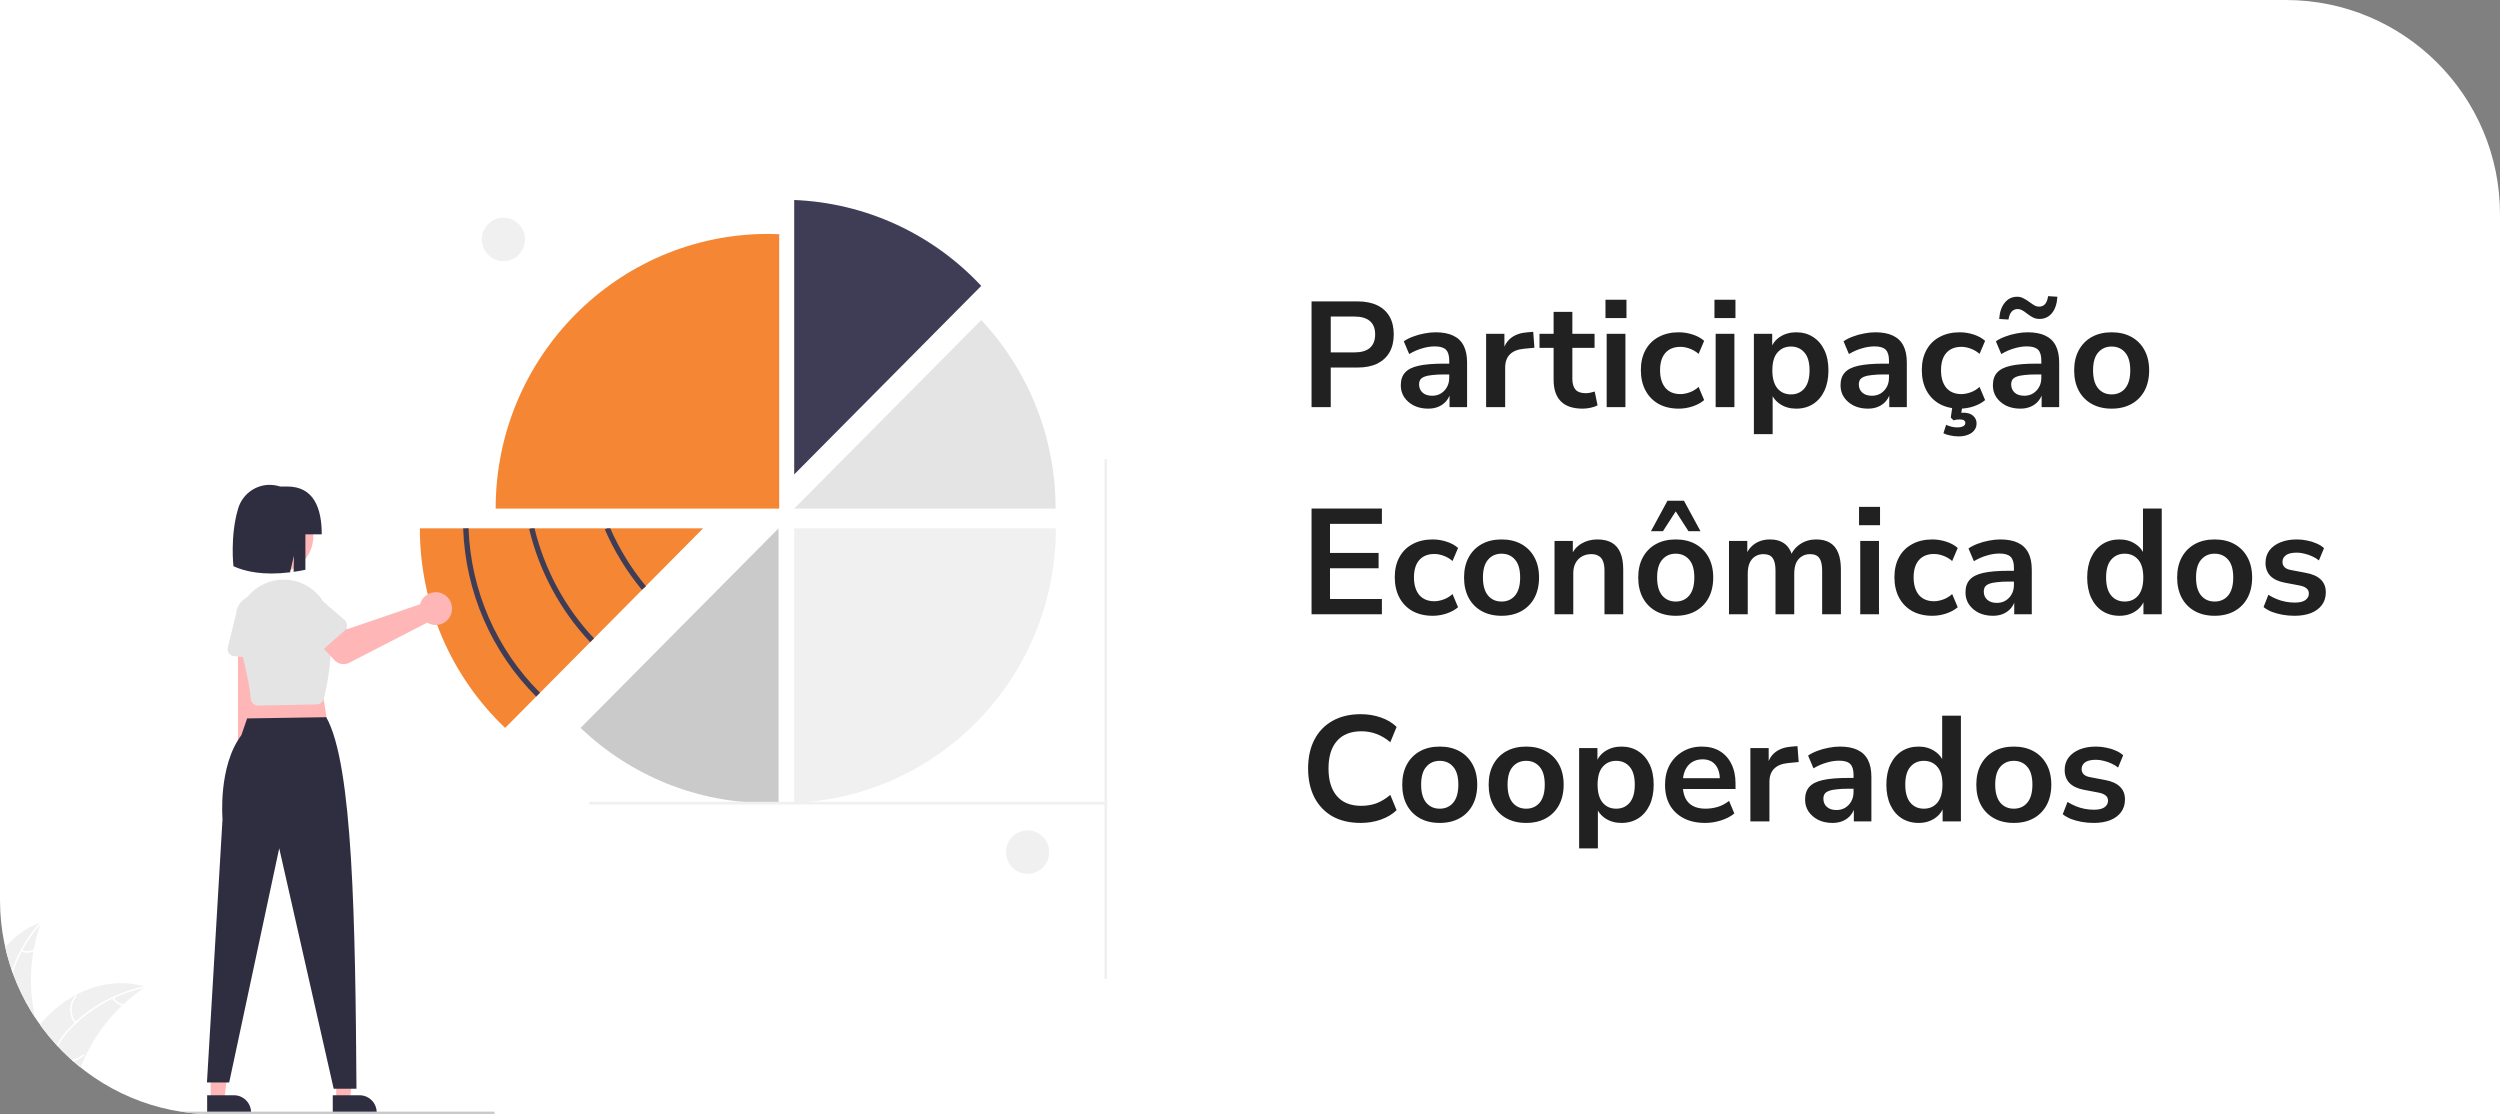 <svg width="350" height="156" viewBox="0 0 350 156" fill="none" xmlns="http://www.w3.org/2000/svg">
<rect x="0" y="0" width="350" height="156" fill="#808080" stroke="none"/>
<g clip-path="url(#clip0_1148_1387)">
<path d="M0 0H320C336.569 0 350 13.431 350 30V156H30C13.431 156 0 142.569 0 126V0Z" fill="white"/>
<path d="M183.617 57V42.195H190.043C191.135 42.195 192.059 42.377 192.815 42.741C193.571 43.105 194.145 43.63 194.537 44.316C194.929 45.002 195.125 45.835 195.125 46.815C195.125 47.781 194.929 48.614 194.537 49.314C194.145 50 193.571 50.532 192.815 50.91C192.059 51.274 191.135 51.456 190.043 51.456H186.305V57H183.617ZM186.305 49.335H189.623C190.575 49.335 191.296 49.125 191.786 48.705C192.276 48.271 192.521 47.641 192.521 46.815C192.521 45.989 192.276 45.366 191.786 44.946C191.296 44.526 190.575 44.316 189.623 44.316H186.305V49.335ZM199.953 57.21C199.211 57.21 198.546 57.07 197.958 56.79C197.384 56.496 196.929 56.104 196.593 55.614C196.271 55.124 196.11 54.571 196.11 53.955C196.11 53.199 196.306 52.604 196.698 52.17C197.09 51.722 197.727 51.4 198.609 51.204C199.491 51.008 200.674 50.91 202.158 50.91H203.208V52.422H202.179C201.521 52.422 200.968 52.45 200.52 52.506C200.072 52.548 199.708 52.625 199.428 52.737C199.162 52.835 198.966 52.975 198.84 53.157C198.728 53.339 198.672 53.563 198.672 53.829C198.672 54.291 198.833 54.669 199.155 54.963C199.477 55.257 199.925 55.404 200.499 55.404C200.961 55.404 201.367 55.299 201.717 55.089C202.081 54.865 202.368 54.564 202.578 54.186C202.788 53.808 202.893 53.374 202.893 52.884V50.469C202.893 49.769 202.739 49.265 202.431 48.957C202.123 48.649 201.605 48.495 200.877 48.495C200.303 48.495 199.715 48.586 199.113 48.768C198.511 48.936 197.902 49.202 197.286 49.566L196.53 47.781C196.894 47.529 197.321 47.312 197.811 47.13C198.315 46.934 198.84 46.787 199.386 46.689C199.946 46.577 200.471 46.521 200.961 46.521C201.969 46.521 202.795 46.675 203.439 46.983C204.097 47.291 204.587 47.76 204.909 48.39C205.231 49.006 205.392 49.804 205.392 50.784V57H202.935V54.816H203.103C203.005 55.306 202.809 55.733 202.515 56.097C202.235 56.447 201.878 56.72 201.444 56.916C201.01 57.112 200.513 57.21 199.953 57.21ZM208.056 57V46.731H210.618V49.209H210.408C210.604 48.369 210.989 47.732 211.563 47.298C212.137 46.85 212.9 46.591 213.852 46.521L214.65 46.458L214.818 48.684L213.306 48.831C212.452 48.915 211.808 49.181 211.374 49.629C210.94 50.063 210.723 50.679 210.723 51.477V57H208.056ZM221.579 57.21C220.207 57.21 219.185 56.867 218.513 56.181C217.841 55.495 217.505 54.494 217.505 53.178V48.705H215.531V46.731H217.505V43.665H220.13V46.731H223.238V48.705H220.13V53.031C220.13 53.703 220.277 54.207 220.571 54.543C220.865 54.879 221.341 55.047 221.999 55.047C222.195 55.047 222.398 55.026 222.608 54.984C222.818 54.928 223.035 54.872 223.259 54.816L223.658 56.748C223.406 56.888 223.084 57 222.692 57.084C222.314 57.168 221.943 57.21 221.579 57.21ZM224.766 44.526V41.964H227.706V44.526H224.766ZM224.934 57V46.731H227.559V57H224.934ZM235.033 57.21C233.955 57.21 233.017 56.993 232.219 56.559C231.421 56.111 230.805 55.481 230.371 54.669C229.937 53.857 229.72 52.905 229.72 51.813C229.72 50.721 229.937 49.783 230.371 48.999C230.805 48.201 231.421 47.592 232.219 47.172C233.017 46.738 233.955 46.521 235.033 46.521C235.691 46.521 236.342 46.626 236.986 46.836C237.63 47.046 238.162 47.34 238.582 47.718L237.805 49.545C237.441 49.223 237.028 48.978 236.566 48.81C236.118 48.642 235.684 48.558 235.264 48.558C234.354 48.558 233.647 48.845 233.143 49.419C232.653 49.979 232.408 50.784 232.408 51.834C232.408 52.87 232.653 53.689 233.143 54.291C233.647 54.879 234.354 55.173 235.264 55.173C235.67 55.173 236.104 55.089 236.566 54.921C237.028 54.753 237.441 54.501 237.805 54.165L238.582 56.013C238.162 56.377 237.623 56.671 236.965 56.895C236.321 57.105 235.677 57.21 235.033 57.21ZM240.024 44.526V41.964H242.964V44.526H240.024ZM240.192 57V46.731H242.817V57H240.192ZM245.545 60.78V46.731H248.107V48.894H247.897C248.107 48.18 248.534 47.606 249.178 47.172C249.836 46.738 250.599 46.521 251.467 46.521C252.363 46.521 253.147 46.738 253.819 47.172C254.505 47.606 255.037 48.222 255.415 49.02C255.793 49.804 255.982 50.749 255.982 51.855C255.982 52.947 255.793 53.899 255.415 54.711C255.037 55.509 254.512 56.125 253.84 56.559C253.168 56.993 252.377 57.21 251.467 57.21C250.613 57.21 249.864 57 249.22 56.58C248.576 56.146 248.142 55.586 247.918 54.9H248.17V60.78H245.545ZM250.732 55.215C251.516 55.215 252.146 54.935 252.622 54.375C253.098 53.801 253.336 52.961 253.336 51.855C253.336 50.735 253.098 49.902 252.622 49.356C252.146 48.796 251.516 48.516 250.732 48.516C249.948 48.516 249.318 48.796 248.842 49.356C248.366 49.902 248.128 50.735 248.128 51.855C248.128 52.961 248.366 53.801 248.842 54.375C249.318 54.935 249.948 55.215 250.732 55.215ZM261.517 57.21C260.775 57.21 260.11 57.07 259.522 56.79C258.948 56.496 258.493 56.104 258.157 55.614C257.835 55.124 257.674 54.571 257.674 53.955C257.674 53.199 257.87 52.604 258.262 52.17C258.654 51.722 259.291 51.4 260.173 51.204C261.055 51.008 262.238 50.91 263.722 50.91H264.772V52.422H263.743C263.085 52.422 262.532 52.45 262.084 52.506C261.636 52.548 261.272 52.625 260.992 52.737C260.726 52.835 260.53 52.975 260.404 53.157C260.292 53.339 260.236 53.563 260.236 53.829C260.236 54.291 260.397 54.669 260.719 54.963C261.041 55.257 261.489 55.404 262.063 55.404C262.525 55.404 262.931 55.299 263.281 55.089C263.645 54.865 263.932 54.564 264.142 54.186C264.352 53.808 264.457 53.374 264.457 52.884V50.469C264.457 49.769 264.303 49.265 263.995 48.957C263.687 48.649 263.169 48.495 262.441 48.495C261.867 48.495 261.279 48.586 260.677 48.768C260.075 48.936 259.466 49.202 258.85 49.566L258.094 47.781C258.458 47.529 258.885 47.312 259.375 47.13C259.879 46.934 260.404 46.787 260.95 46.689C261.51 46.577 262.035 46.521 262.525 46.521C263.533 46.521 264.359 46.675 265.003 46.983C265.661 47.291 266.151 47.76 266.473 48.39C266.795 49.006 266.956 49.804 266.956 50.784V57H264.499V54.816H264.667C264.569 55.306 264.373 55.733 264.079 56.097C263.799 56.447 263.442 56.72 263.008 56.916C262.574 57.112 262.077 57.21 261.517 57.21ZM274.367 57.21C273.289 57.21 272.351 56.993 271.553 56.559C270.755 56.111 270.139 55.481 269.705 54.669C269.271 53.857 269.054 52.905 269.054 51.813C269.054 50.721 269.271 49.783 269.705 48.999C270.139 48.201 270.755 47.592 271.553 47.172C272.351 46.738 273.289 46.521 274.367 46.521C275.025 46.521 275.676 46.626 276.32 46.836C276.964 47.046 277.496 47.34 277.916 47.718L277.139 49.545C276.775 49.223 276.362 48.978 275.9 48.81C275.452 48.642 275.018 48.558 274.598 48.558C273.688 48.558 272.981 48.845 272.477 49.419C271.987 49.979 271.742 50.784 271.742 51.834C271.742 52.87 271.987 53.689 272.477 54.291C272.981 54.879 273.688 55.173 274.598 55.173C275.004 55.173 275.438 55.089 275.9 54.921C276.362 54.753 276.775 54.501 277.139 54.165L277.916 56.013C277.496 56.377 276.957 56.671 276.299 56.895C275.655 57.105 275.011 57.21 274.367 57.21ZM274.22 61.095C273.814 61.095 273.422 61.053 273.044 60.969C272.666 60.899 272.344 60.794 272.078 60.654L272.456 59.478C272.708 59.59 272.953 59.674 273.191 59.73C273.443 59.8 273.716 59.835 274.01 59.835C274.374 59.835 274.654 59.779 274.85 59.667C275.046 59.569 275.144 59.415 275.144 59.205C275.144 59.051 275.081 58.932 274.955 58.848C274.843 58.764 274.647 58.722 274.367 58.722C274.227 58.722 274.094 58.729 273.968 58.743C273.842 58.757 273.688 58.792 273.506 58.848L273.107 58.47L273.38 56.58H274.787L274.514 58.176L273.842 57.945C274.01 57.889 274.178 57.847 274.346 57.819C274.514 57.791 274.668 57.777 274.808 57.777C275.2 57.777 275.536 57.833 275.816 57.945C276.096 58.071 276.313 58.246 276.467 58.47C276.635 58.694 276.719 58.967 276.719 59.289C276.719 59.653 276.614 59.968 276.404 60.234C276.194 60.514 275.9 60.724 275.522 60.864C275.144 61.018 274.71 61.095 274.22 61.095ZM282.846 57.21C282.104 57.21 281.439 57.07 280.851 56.79C280.277 56.496 279.822 56.104 279.486 55.614C279.164 55.124 279.003 54.571 279.003 53.955C279.003 53.199 279.199 52.604 279.591 52.17C279.983 51.722 280.62 51.4 281.502 51.204C282.384 51.008 283.567 50.91 285.051 50.91H286.101V52.422H285.072C284.414 52.422 283.861 52.45 283.413 52.506C282.965 52.548 282.601 52.625 282.321 52.737C282.055 52.835 281.859 52.975 281.733 53.157C281.621 53.339 281.565 53.563 281.565 53.829C281.565 54.291 281.726 54.669 282.048 54.963C282.37 55.257 282.818 55.404 283.392 55.404C283.854 55.404 284.26 55.299 284.61 55.089C284.974 54.865 285.261 54.564 285.471 54.186C285.681 53.808 285.786 53.374 285.786 52.884V50.469C285.786 49.769 285.632 49.265 285.324 48.957C285.016 48.649 284.498 48.495 283.77 48.495C283.196 48.495 282.608 48.586 282.006 48.768C281.404 48.936 280.795 49.202 280.179 49.566L279.423 47.781C279.787 47.529 280.214 47.312 280.704 47.13C281.208 46.934 281.733 46.787 282.279 46.689C282.839 46.577 283.364 46.521 283.854 46.521C284.862 46.521 285.688 46.675 286.332 46.983C286.99 47.291 287.48 47.76 287.802 48.39C288.124 49.006 288.285 49.804 288.285 50.784V57H285.828V54.816H285.996C285.898 55.306 285.702 55.733 285.408 56.097C285.128 56.447 284.771 56.72 284.337 56.916C283.903 57.112 283.406 57.21 282.846 57.21ZM281.187 44.736L279.885 44.652C279.955 43.686 280.214 42.93 280.662 42.384C281.11 41.824 281.691 41.544 282.405 41.544C282.727 41.544 283.014 41.614 283.266 41.754C283.532 41.88 283.833 42.069 284.169 42.321C284.477 42.545 284.722 42.706 284.904 42.804C285.086 42.888 285.268 42.93 285.45 42.93C285.814 42.93 286.101 42.811 286.311 42.573C286.521 42.321 286.661 41.95 286.731 41.46L288.033 41.544C287.977 42.51 287.725 43.273 287.277 43.833C286.829 44.379 286.248 44.652 285.534 44.652C285.24 44.652 284.96 44.596 284.694 44.484C284.442 44.372 284.127 44.169 283.749 43.875C283.469 43.651 283.238 43.497 283.056 43.413C282.874 43.315 282.685 43.266 282.489 43.266C282.139 43.266 281.852 43.385 281.628 43.623C281.418 43.861 281.271 44.232 281.187 44.736ZM295.632 57.21C294.568 57.21 293.644 56.993 292.86 56.559C292.076 56.125 291.467 55.509 291.033 54.711C290.599 53.899 290.382 52.947 290.382 51.855C290.382 50.763 290.599 49.818 291.033 49.02C291.467 48.222 292.076 47.606 292.86 47.172C293.644 46.738 294.568 46.521 295.632 46.521C296.696 46.521 297.62 46.738 298.404 47.172C299.188 47.606 299.797 48.222 300.231 49.02C300.665 49.818 300.882 50.763 300.882 51.855C300.882 52.947 300.665 53.899 300.231 54.711C299.797 55.509 299.188 56.125 298.404 56.559C297.62 56.993 296.696 57.21 295.632 57.21ZM295.632 55.215C296.416 55.215 297.046 54.935 297.522 54.375C297.998 53.801 298.236 52.961 298.236 51.855C298.236 50.735 297.998 49.902 297.522 49.356C297.046 48.796 296.416 48.516 295.632 48.516C294.848 48.516 294.218 48.796 293.742 49.356C293.266 49.902 293.028 50.735 293.028 51.855C293.028 52.961 293.266 53.801 293.742 54.375C294.218 54.935 294.848 55.215 295.632 55.215ZM183.617 86V71.195H193.466V73.337H186.2V77.411H193.004V79.553H186.2V83.858H193.466V86H183.617ZM200.58 86.21C199.502 86.21 198.564 85.993 197.766 85.559C196.968 85.111 196.352 84.481 195.918 83.669C195.484 82.857 195.267 81.905 195.267 80.813C195.267 79.721 195.484 78.783 195.918 77.999C196.352 77.201 196.968 76.592 197.766 76.172C198.564 75.738 199.502 75.521 200.58 75.521C201.238 75.521 201.889 75.626 202.533 75.836C203.177 76.046 203.709 76.34 204.129 76.718L203.352 78.545C202.988 78.223 202.575 77.978 202.113 77.81C201.665 77.642 201.231 77.558 200.811 77.558C199.901 77.558 199.194 77.845 198.69 78.419C198.2 78.979 197.955 79.784 197.955 80.834C197.955 81.87 198.2 82.689 198.69 83.291C199.194 83.879 199.901 84.173 200.811 84.173C201.217 84.173 201.651 84.089 202.113 83.921C202.575 83.753 202.988 83.501 203.352 83.165L204.129 85.013C203.709 85.377 203.17 85.671 202.512 85.895C201.868 86.105 201.224 86.21 200.58 86.21ZM210.217 86.21C209.153 86.21 208.229 85.993 207.445 85.559C206.661 85.125 206.052 84.509 205.618 83.711C205.184 82.899 204.967 81.947 204.967 80.855C204.967 79.763 205.184 78.818 205.618 78.02C206.052 77.222 206.661 76.606 207.445 76.172C208.229 75.738 209.153 75.521 210.217 75.521C211.281 75.521 212.205 75.738 212.989 76.172C213.773 76.606 214.382 77.222 214.816 78.02C215.25 78.818 215.467 79.763 215.467 80.855C215.467 81.947 215.25 82.899 214.816 83.711C214.382 84.509 213.773 85.125 212.989 85.559C212.205 85.993 211.281 86.21 210.217 86.21ZM210.217 84.215C211.001 84.215 211.631 83.935 212.107 83.375C212.583 82.801 212.821 81.961 212.821 80.855C212.821 79.735 212.583 78.902 212.107 78.356C211.631 77.796 211.001 77.516 210.217 77.516C209.433 77.516 208.803 77.796 208.327 78.356C207.851 78.902 207.613 79.735 207.613 80.855C207.613 81.961 207.851 82.801 208.327 83.375C208.803 83.935 209.433 84.215 210.217 84.215ZM217.634 86V75.731H220.196V77.789H219.965C220.273 77.047 220.749 76.487 221.393 76.109C222.051 75.717 222.793 75.521 223.619 75.521C224.445 75.521 225.124 75.675 225.656 75.983C226.188 76.291 226.587 76.76 226.853 77.39C227.119 78.006 227.252 78.79 227.252 79.742V86H224.627V79.868C224.627 79.336 224.557 78.902 224.417 78.566C224.291 78.23 224.088 77.985 223.808 77.831C223.542 77.663 223.199 77.579 222.779 77.579C222.275 77.579 221.834 77.691 221.456 77.915C221.078 78.125 220.784 78.433 220.574 78.839C220.364 79.231 220.259 79.693 220.259 80.225V86H217.634ZM234.601 86.21C233.537 86.21 232.613 85.993 231.829 85.559C231.045 85.125 230.436 84.509 230.002 83.711C229.568 82.899 229.351 81.947 229.351 80.855C229.351 79.763 229.568 78.818 230.002 78.02C230.436 77.222 231.045 76.606 231.829 76.172C232.613 75.738 233.537 75.521 234.601 75.521C235.665 75.521 236.589 75.738 237.373 76.172C238.157 76.606 238.766 77.222 239.2 78.02C239.634 78.818 239.851 79.763 239.851 80.855C239.851 81.947 239.634 82.899 239.2 83.711C238.766 84.509 238.157 85.125 237.373 85.559C236.589 85.993 235.665 86.21 234.601 86.21ZM234.601 84.215C235.385 84.215 236.015 83.935 236.491 83.375C236.967 82.801 237.205 81.961 237.205 80.855C237.205 79.735 236.967 78.902 236.491 78.356C236.015 77.796 235.385 77.516 234.601 77.516C233.817 77.516 233.187 77.796 232.711 78.356C232.235 78.902 231.997 79.735 231.997 80.855C231.997 81.961 232.235 82.801 232.711 83.375C233.187 83.935 233.817 84.215 234.601 84.215ZM231.136 74.366L233.446 70.103H235.756L238.066 74.366H236.386L234.601 71.594L232.816 74.366H231.136ZM242.059 86V75.731H244.621V77.789H244.39C244.572 77.313 244.824 76.907 245.146 76.571C245.468 76.235 245.853 75.976 246.301 75.794C246.749 75.612 247.246 75.521 247.792 75.521C248.618 75.521 249.297 75.717 249.829 76.109C250.361 76.501 250.732 77.103 250.942 77.915H250.648C250.928 77.173 251.39 76.592 252.034 76.172C252.678 75.738 253.42 75.521 254.26 75.521C255.044 75.521 255.688 75.675 256.192 75.983C256.71 76.291 257.095 76.76 257.347 77.39C257.599 78.006 257.725 78.79 257.725 79.742V86H255.1V79.847C255.1 79.063 254.967 78.489 254.701 78.125C254.449 77.761 254.015 77.579 253.399 77.579C252.951 77.579 252.559 77.691 252.223 77.915C251.887 78.125 251.628 78.433 251.446 78.839C251.278 79.245 251.194 79.735 251.194 80.309V86H248.569V79.847C248.569 79.063 248.436 78.489 248.17 78.125C247.918 77.761 247.491 77.579 246.889 77.579C246.427 77.579 246.028 77.691 245.692 77.915C245.37 78.125 245.118 78.433 244.936 78.839C244.768 79.245 244.684 79.735 244.684 80.309V86H242.059ZM260.265 73.526V70.964H263.205V73.526H260.265ZM260.433 86V75.731H263.058V86H260.433ZM270.532 86.21C269.454 86.21 268.516 85.993 267.718 85.559C266.92 85.111 266.304 84.481 265.87 83.669C265.436 82.857 265.219 81.905 265.219 80.813C265.219 79.721 265.436 78.783 265.87 77.999C266.304 77.201 266.92 76.592 267.718 76.172C268.516 75.738 269.454 75.521 270.532 75.521C271.19 75.521 271.841 75.626 272.485 75.836C273.129 76.046 273.661 76.34 274.081 76.718L273.304 78.545C272.94 78.223 272.527 77.978 272.065 77.81C271.617 77.642 271.183 77.558 270.763 77.558C269.853 77.558 269.146 77.845 268.642 78.419C268.152 78.979 267.907 79.784 267.907 80.834C267.907 81.87 268.152 82.689 268.642 83.291C269.146 83.879 269.853 84.173 270.763 84.173C271.169 84.173 271.603 84.089 272.065 83.921C272.527 83.753 272.94 83.501 273.304 83.165L274.081 85.013C273.661 85.377 273.122 85.671 272.464 85.895C271.82 86.105 271.176 86.21 270.532 86.21ZM279.011 86.21C278.269 86.21 277.604 86.07 277.016 85.79C276.442 85.496 275.987 85.104 275.651 84.614C275.329 84.124 275.168 83.571 275.168 82.955C275.168 82.199 275.364 81.604 275.756 81.17C276.148 80.722 276.785 80.4 277.667 80.204C278.549 80.008 279.732 79.91 281.216 79.91H282.266V81.422H281.237C280.579 81.422 280.026 81.45 279.578 81.506C279.13 81.548 278.766 81.625 278.486 81.737C278.22 81.835 278.024 81.975 277.898 82.157C277.786 82.339 277.73 82.563 277.73 82.829C277.73 83.291 277.891 83.669 278.213 83.963C278.535 84.257 278.983 84.404 279.557 84.404C280.019 84.404 280.425 84.299 280.775 84.089C281.139 83.865 281.426 83.564 281.636 83.186C281.846 82.808 281.951 82.374 281.951 81.884V79.469C281.951 78.769 281.797 78.265 281.489 77.957C281.181 77.649 280.663 77.495 279.935 77.495C279.361 77.495 278.773 77.586 278.171 77.768C277.569 77.936 276.96 78.202 276.344 78.566L275.588 76.781C275.952 76.529 276.379 76.312 276.869 76.13C277.373 75.934 277.898 75.787 278.444 75.689C279.004 75.577 279.529 75.521 280.019 75.521C281.027 75.521 281.853 75.675 282.497 75.983C283.155 76.291 283.645 76.76 283.967 77.39C284.289 78.006 284.45 78.804 284.45 79.784V86H281.993V83.816H282.161C282.063 84.306 281.867 84.733 281.573 85.097C281.293 85.447 280.936 85.72 280.502 85.916C280.068 86.112 279.571 86.21 279.011 86.21ZM296.722 86.21C295.826 86.21 295.035 85.993 294.349 85.559C293.677 85.125 293.152 84.509 292.774 83.711C292.396 82.899 292.207 81.947 292.207 80.855C292.207 79.749 292.396 78.804 292.774 78.02C293.152 77.222 293.677 76.606 294.349 76.172C295.035 75.738 295.826 75.521 296.722 75.521C297.576 75.521 298.318 75.731 298.948 76.151C299.592 76.571 300.026 77.124 300.25 77.81H300.019V71.195H302.644V86H300.082V83.816H300.271C300.061 84.544 299.634 85.125 298.99 85.559C298.346 85.993 297.59 86.21 296.722 86.21ZM297.457 84.215C298.241 84.215 298.871 83.935 299.347 83.375C299.823 82.801 300.061 81.961 300.061 80.855C300.061 79.735 299.823 78.902 299.347 78.356C298.871 77.796 298.241 77.516 297.457 77.516C296.673 77.516 296.043 77.796 295.567 78.356C295.091 78.902 294.853 79.735 294.853 80.855C294.853 81.961 295.091 82.801 295.567 83.375C296.043 83.935 296.673 84.215 297.457 84.215ZM310.049 86.21C308.985 86.21 308.061 85.993 307.277 85.559C306.493 85.125 305.884 84.509 305.45 83.711C305.016 82.899 304.799 81.947 304.799 80.855C304.799 79.763 305.016 78.818 305.45 78.02C305.884 77.222 306.493 76.606 307.277 76.172C308.061 75.738 308.985 75.521 310.049 75.521C311.113 75.521 312.037 75.738 312.821 76.172C313.605 76.606 314.214 77.222 314.648 78.02C315.082 78.818 315.299 79.763 315.299 80.855C315.299 81.947 315.082 82.899 314.648 83.711C314.214 84.509 313.605 85.125 312.821 85.559C312.037 85.993 311.113 86.21 310.049 86.21ZM310.049 84.215C310.833 84.215 311.463 83.935 311.939 83.375C312.415 82.801 312.653 81.961 312.653 80.855C312.653 79.735 312.415 78.902 311.939 78.356C311.463 77.796 310.833 77.516 310.049 77.516C309.265 77.516 308.635 77.796 308.159 78.356C307.683 78.902 307.445 79.735 307.445 80.855C307.445 81.961 307.683 82.801 308.159 83.375C308.635 83.935 309.265 84.215 310.049 84.215ZM321.225 86.21C320.651 86.21 320.091 86.161 319.545 86.063C319.013 85.965 318.523 85.832 318.075 85.664C317.627 85.482 317.235 85.258 316.899 84.992L317.571 83.27C317.921 83.494 318.299 83.69 318.705 83.858C319.111 84.026 319.531 84.152 319.965 84.236C320.399 84.32 320.826 84.362 321.246 84.362C321.918 84.362 322.415 84.25 322.737 84.026C323.073 83.788 323.241 83.48 323.241 83.102C323.241 82.78 323.129 82.535 322.905 82.367C322.695 82.185 322.373 82.052 321.939 81.968L319.839 81.569C318.971 81.401 318.306 81.086 317.844 80.624C317.396 80.148 317.172 79.539 317.172 78.797C317.172 78.125 317.354 77.544 317.718 77.054C318.096 76.564 318.614 76.186 319.272 75.92C319.93 75.654 320.686 75.521 321.54 75.521C322.03 75.521 322.506 75.57 322.968 75.668C323.43 75.752 323.864 75.885 324.27 76.067C324.69 76.235 325.054 76.459 325.362 76.739L324.648 78.461C324.382 78.237 324.074 78.048 323.724 77.894C323.374 77.726 323.01 77.6 322.632 77.516C322.268 77.418 321.911 77.369 321.561 77.369C320.875 77.369 320.364 77.488 320.028 77.726C319.706 77.964 319.545 78.279 319.545 78.671C319.545 78.965 319.643 79.21 319.839 79.406C320.035 79.602 320.336 79.735 320.742 79.805L322.842 80.204C323.752 80.372 324.438 80.68 324.9 81.128C325.376 81.576 325.614 82.178 325.614 82.934C325.614 83.62 325.432 84.208 325.068 84.698C324.704 85.188 324.193 85.566 323.535 85.832C322.877 86.084 322.107 86.21 321.225 86.21ZM190.505 115.21C188.965 115.21 187.642 114.902 186.536 114.286C185.444 113.656 184.604 112.774 184.016 111.64C183.428 110.492 183.134 109.141 183.134 107.587C183.134 106.033 183.428 104.689 184.016 103.555C184.604 102.421 185.444 101.546 186.536 100.93C187.642 100.3 188.965 99.985 190.505 99.985C191.499 99.985 192.437 100.139 193.319 100.447C194.215 100.755 194.95 101.196 195.524 101.77L194.642 103.912C194.012 103.38 193.368 102.995 192.71 102.757C192.052 102.505 191.345 102.379 190.589 102.379C189.091 102.379 187.95 102.834 187.166 103.744C186.382 104.64 185.99 105.921 185.99 107.587C185.99 109.253 186.382 110.541 187.166 111.451C187.95 112.361 189.091 112.816 190.589 112.816C191.345 112.816 192.052 112.697 192.71 112.459C193.368 112.207 194.012 111.815 194.642 111.283L195.524 113.425C194.95 113.985 194.215 114.426 193.319 114.748C192.437 115.056 191.499 115.21 190.505 115.21ZM201.563 115.21C200.499 115.21 199.575 114.993 198.791 114.559C198.007 114.125 197.398 113.509 196.964 112.711C196.53 111.899 196.313 110.947 196.313 109.855C196.313 108.763 196.53 107.818 196.964 107.02C197.398 106.222 198.007 105.606 198.791 105.172C199.575 104.738 200.499 104.521 201.563 104.521C202.627 104.521 203.551 104.738 204.335 105.172C205.119 105.606 205.728 106.222 206.162 107.02C206.596 107.818 206.813 108.763 206.813 109.855C206.813 110.947 206.596 111.899 206.162 112.711C205.728 113.509 205.119 114.125 204.335 114.559C203.551 114.993 202.627 115.21 201.563 115.21ZM201.563 113.215C202.347 113.215 202.977 112.935 203.453 112.375C203.929 111.801 204.167 110.961 204.167 109.855C204.167 108.735 203.929 107.902 203.453 107.356C202.977 106.796 202.347 106.516 201.563 106.516C200.779 106.516 200.149 106.796 199.673 107.356C199.197 107.902 198.959 108.735 198.959 109.855C198.959 110.961 199.197 111.801 199.673 112.375C200.149 112.935 200.779 113.215 201.563 113.215ZM213.662 115.21C212.598 115.21 211.674 114.993 210.89 114.559C210.106 114.125 209.497 113.509 209.063 112.711C208.629 111.899 208.412 110.947 208.412 109.855C208.412 108.763 208.629 107.818 209.063 107.02C209.497 106.222 210.106 105.606 210.89 105.172C211.674 104.738 212.598 104.521 213.662 104.521C214.726 104.521 215.65 104.738 216.434 105.172C217.218 105.606 217.827 106.222 218.261 107.02C218.695 107.818 218.912 108.763 218.912 109.855C218.912 110.947 218.695 111.899 218.261 112.711C217.827 113.509 217.218 114.125 216.434 114.559C215.65 114.993 214.726 115.21 213.662 115.21ZM213.662 113.215C214.446 113.215 215.076 112.935 215.552 112.375C216.028 111.801 216.266 110.961 216.266 109.855C216.266 108.735 216.028 107.902 215.552 107.356C215.076 106.796 214.446 106.516 213.662 106.516C212.878 106.516 212.248 106.796 211.772 107.356C211.296 107.902 211.058 108.735 211.058 109.855C211.058 110.961 211.296 111.801 211.772 112.375C212.248 112.935 212.878 113.215 213.662 113.215ZM221.079 118.78V104.731H223.641V106.894H223.431C223.641 106.18 224.068 105.606 224.712 105.172C225.37 104.738 226.133 104.521 227.001 104.521C227.897 104.521 228.681 104.738 229.353 105.172C230.039 105.606 230.571 106.222 230.949 107.02C231.327 107.804 231.516 108.749 231.516 109.855C231.516 110.947 231.327 111.899 230.949 112.711C230.571 113.509 230.046 114.125 229.374 114.559C228.702 114.993 227.911 115.21 227.001 115.21C226.147 115.21 225.398 115 224.754 114.58C224.11 114.146 223.676 113.586 223.452 112.9H223.704V118.78H221.079ZM226.266 113.215C227.05 113.215 227.68 112.935 228.156 112.375C228.632 111.801 228.87 110.961 228.87 109.855C228.87 108.735 228.632 107.902 228.156 107.356C227.68 106.796 227.05 106.516 226.266 106.516C225.482 106.516 224.852 106.796 224.376 107.356C223.9 107.902 223.662 108.735 223.662 109.855C223.662 110.961 223.9 111.801 224.376 112.375C224.852 112.935 225.482 113.215 226.266 113.215ZM238.732 115.21C237.57 115.21 236.569 114.993 235.729 114.559C234.889 114.125 234.238 113.509 233.776 112.711C233.328 111.913 233.104 110.968 233.104 109.876C233.104 108.812 233.321 107.881 233.755 107.083C234.203 106.285 234.812 105.662 235.582 105.214C236.366 104.752 237.255 104.521 238.249 104.521C239.229 104.521 240.069 104.731 240.769 105.151C241.469 105.571 242.008 106.166 242.386 106.936C242.778 107.706 242.974 108.623 242.974 109.687V110.464H235.225V108.952H241.126L240.79 109.267C240.79 108.315 240.58 107.587 240.16 107.083C239.74 106.565 239.138 106.306 238.354 106.306C237.766 106.306 237.262 106.446 236.842 106.726C236.436 106.992 236.121 107.377 235.897 107.881C235.687 108.371 235.582 108.959 235.582 109.645V109.792C235.582 110.562 235.701 111.199 235.939 111.703C236.177 112.207 236.534 112.585 237.01 112.837C237.486 113.089 238.074 113.215 238.774 113.215C239.348 113.215 239.922 113.131 240.496 112.963C241.07 112.781 241.595 112.501 242.071 112.123L242.806 113.887C242.316 114.293 241.7 114.615 240.958 114.853C240.216 115.091 239.474 115.21 238.732 115.21ZM245.053 115V104.731H247.615V107.209H247.405C247.601 106.369 247.986 105.732 248.56 105.298C249.134 104.85 249.897 104.591 250.849 104.521L251.647 104.458L251.815 106.684L250.303 106.831C249.449 106.915 248.805 107.181 248.371 107.629C247.937 108.063 247.72 108.679 247.72 109.477V115H245.053ZM256.555 115.21C255.813 115.21 255.148 115.07 254.56 114.79C253.986 114.496 253.531 114.104 253.195 113.614C252.873 113.124 252.712 112.571 252.712 111.955C252.712 111.199 252.908 110.604 253.3 110.17C253.692 109.722 254.329 109.4 255.211 109.204C256.093 109.008 257.276 108.91 258.76 108.91H259.81V110.422H258.781C258.123 110.422 257.57 110.45 257.122 110.506C256.674 110.548 256.31 110.625 256.03 110.737C255.764 110.835 255.568 110.975 255.442 111.157C255.33 111.339 255.274 111.563 255.274 111.829C255.274 112.291 255.435 112.669 255.757 112.963C256.079 113.257 256.527 113.404 257.101 113.404C257.563 113.404 257.969 113.299 258.319 113.089C258.683 112.865 258.97 112.564 259.18 112.186C259.39 111.808 259.495 111.374 259.495 110.884V108.469C259.495 107.769 259.341 107.265 259.033 106.957C258.725 106.649 258.207 106.495 257.479 106.495C256.905 106.495 256.317 106.586 255.715 106.768C255.113 106.936 254.504 107.202 253.888 107.566L253.132 105.781C253.496 105.529 253.923 105.312 254.413 105.13C254.917 104.934 255.442 104.787 255.988 104.689C256.548 104.577 257.073 104.521 257.563 104.521C258.571 104.521 259.397 104.675 260.041 104.983C260.699 105.291 261.189 105.76 261.511 106.39C261.833 107.006 261.994 107.804 261.994 108.784V115H259.537V112.816H259.705C259.607 113.306 259.411 113.733 259.117 114.097C258.837 114.447 258.48 114.72 258.046 114.916C257.612 115.112 257.115 115.21 256.555 115.21ZM268.606 115.21C267.71 115.21 266.919 114.993 266.233 114.559C265.561 114.125 265.036 113.509 264.658 112.711C264.28 111.899 264.091 110.947 264.091 109.855C264.091 108.749 264.28 107.804 264.658 107.02C265.036 106.222 265.561 105.606 266.233 105.172C266.919 104.738 267.71 104.521 268.606 104.521C269.46 104.521 270.202 104.731 270.832 105.151C271.476 105.571 271.91 106.124 272.134 106.81H271.903V100.195H274.528V115H271.966V112.816H272.155C271.945 113.544 271.518 114.125 270.874 114.559C270.23 114.993 269.474 115.21 268.606 115.21ZM269.341 113.215C270.125 113.215 270.755 112.935 271.231 112.375C271.707 111.801 271.945 110.961 271.945 109.855C271.945 108.735 271.707 107.902 271.231 107.356C270.755 106.796 270.125 106.516 269.341 106.516C268.557 106.516 267.927 106.796 267.451 107.356C266.975 107.902 266.737 108.735 266.737 109.855C266.737 110.961 266.975 111.801 267.451 112.375C267.927 112.935 268.557 113.215 269.341 113.215ZM281.933 115.21C280.869 115.21 279.945 114.993 279.161 114.559C278.377 114.125 277.768 113.509 277.334 112.711C276.9 111.899 276.683 110.947 276.683 109.855C276.683 108.763 276.9 107.818 277.334 107.02C277.768 106.222 278.377 105.606 279.161 105.172C279.945 104.738 280.869 104.521 281.933 104.521C282.997 104.521 283.921 104.738 284.705 105.172C285.489 105.606 286.098 106.222 286.532 107.02C286.966 107.818 287.183 108.763 287.183 109.855C287.183 110.947 286.966 111.899 286.532 112.711C286.098 113.509 285.489 114.125 284.705 114.559C283.921 114.993 282.997 115.21 281.933 115.21ZM281.933 113.215C282.717 113.215 283.347 112.935 283.823 112.375C284.299 111.801 284.537 110.961 284.537 109.855C284.537 108.735 284.299 107.902 283.823 107.356C283.347 106.796 282.717 106.516 281.933 106.516C281.149 106.516 280.519 106.796 280.043 107.356C279.567 107.902 279.329 108.735 279.329 109.855C279.329 110.961 279.567 111.801 280.043 112.375C280.519 112.935 281.149 113.215 281.933 113.215ZM293.108 115.21C292.534 115.21 291.974 115.161 291.428 115.063C290.896 114.965 290.406 114.832 289.958 114.664C289.51 114.482 289.118 114.258 288.782 113.992L289.454 112.27C289.804 112.494 290.182 112.69 290.588 112.858C290.994 113.026 291.414 113.152 291.848 113.236C292.282 113.32 292.709 113.362 293.129 113.362C293.801 113.362 294.298 113.25 294.62 113.026C294.956 112.788 295.124 112.48 295.124 112.102C295.124 111.78 295.012 111.535 294.788 111.367C294.578 111.185 294.256 111.052 293.822 110.968L291.722 110.569C290.854 110.401 290.189 110.086 289.727 109.624C289.279 109.148 289.055 108.539 289.055 107.797C289.055 107.125 289.237 106.544 289.601 106.054C289.979 105.564 290.497 105.186 291.155 104.92C291.813 104.654 292.569 104.521 293.423 104.521C293.913 104.521 294.389 104.57 294.851 104.668C295.313 104.752 295.747 104.885 296.153 105.067C296.573 105.235 296.937 105.459 297.245 105.739L296.531 107.461C296.265 107.237 295.957 107.048 295.607 106.894C295.257 106.726 294.893 106.6 294.515 106.516C294.151 106.418 293.794 106.369 293.444 106.369C292.758 106.369 292.247 106.488 291.911 106.726C291.589 106.964 291.428 107.279 291.428 107.671C291.428 107.965 291.526 108.21 291.722 108.406C291.918 108.602 292.219 108.735 292.625 108.805L294.725 109.204C295.635 109.372 296.321 109.68 296.783 110.128C297.259 110.576 297.497 111.178 297.497 111.934C297.497 112.62 297.315 113.208 296.951 113.698C296.587 114.188 296.076 114.566 295.418 114.832C294.76 115.084 293.99 115.21 293.108 115.21Z" fill="#212121"/>
<g clip-path="url(#clip1_1148_1387)">
<path d="M-2.794 140.841C-2.168 135.767 0.951 130.767 5.752 129.116C3.859 134.339 3.859 140.068 5.753 145.29C6.49 147.302 7.518 149.461 6.825 151.488C6.393 152.75 5.337 153.715 4.157 154.318C2.976 154.922 1.666 155.209 0.372 155.491L0.118 155.703C-1.936 151.028 -3.42 145.915 -2.794 140.841Z" fill="#F0F0F0"/>
<path d="M5.799 129.212C3.004 132.37 1.266 136.335 0.834 140.544C0.725 141.449 0.758 142.365 0.931 143.259C1.129 144.125 1.552 144.922 2.158 145.566C2.711 146.179 3.347 146.741 3.743 147.478C3.94 147.859 4.055 148.277 4.081 148.705C4.106 149.134 4.041 149.563 3.891 149.964C3.541 150.974 2.853 151.798 2.152 152.579C1.373 153.447 0.551 154.336 0.22 155.486C0.18 155.626 -0.032 155.555 0.008 155.416C0.584 153.414 2.511 152.277 3.43 150.474C3.859 149.633 4.039 148.656 3.637 147.768C3.285 146.992 2.63 146.412 2.065 145.796C1.464 145.176 1.024 144.417 0.782 143.586C0.563 142.704 0.495 141.79 0.581 140.885C0.741 138.843 1.218 136.84 1.996 134.948C2.871 132.784 4.108 130.787 5.651 129.043C5.747 128.935 5.894 129.105 5.799 129.212Z" fill="white"/>
<path d="M0.894 139.181C0.203 139.012 -0.406 138.601 -0.824 138.021C-1.241 137.441 -1.441 136.731 -1.387 136.016C-1.376 135.872 -1.153 135.883 -1.164 136.027C-1.215 136.693 -1.029 137.354 -0.639 137.893C-0.249 138.432 0.32 138.813 0.964 138.967C1.104 139 1.033 139.214 0.894 139.181Z" fill="white"/>
<path d="M1.838 145.293C3.085 144.542 4.006 143.344 4.417 141.939C4.457 141.8 4.67 141.871 4.629 142.01C4.199 143.471 3.238 144.715 1.938 145.494C1.814 145.568 1.714 145.367 1.838 145.293Z" fill="white"/>
<path d="M3.079 132.998C3.332 133.119 3.612 133.175 3.893 133.161C4.173 133.147 4.446 133.062 4.686 132.915C4.809 132.84 4.909 133.041 4.787 133.117C4.52 133.278 4.219 133.37 3.909 133.387C3.599 133.404 3.29 133.343 3.008 133.212C2.981 133.201 2.958 133.181 2.945 133.155C2.932 133.128 2.929 133.098 2.937 133.069C2.947 133.041 2.967 133.018 2.993 133.004C3.02 132.991 3.05 132.988 3.079 132.998Z" fill="white"/>
<path d="M20.383 138.179C20.307 138.228 20.232 138.278 20.156 138.329C19.145 138.999 18.19 139.751 17.3 140.577C17.23 140.64 17.16 140.705 17.093 140.769C14.969 142.783 13.235 145.176 11.978 147.827C11.479 148.883 11.06 149.975 10.725 151.095C10.263 152.641 9.884 154.355 8.969 155.62C8.875 155.753 8.773 155.88 8.663 156H0.394C0.375 155.99 0.356 155.983 0.337 155.973L0.007 155.989C0.021 155.93 0.036 155.869 0.049 155.81C0.056 155.776 0.066 155.741 0.073 155.707C0.079 155.684 0.085 155.661 0.088 155.641C0.09 155.633 0.092 155.625 0.094 155.62C0.098 155.599 0.104 155.58 0.107 155.561C0.19 155.22 0.276 154.88 0.364 154.539C0.364 154.537 0.364 154.537 0.366 154.536C1.043 151.943 1.941 149.385 3.196 147.046C3.233 146.975 3.271 146.903 3.313 146.833C3.884 145.781 4.54 144.779 5.273 143.835C5.676 143.32 6.105 142.825 6.558 142.354C7.73 141.137 9.085 140.114 10.572 139.322C13.538 137.743 16.972 137.139 20.141 138.103C20.222 138.128 20.302 138.152 20.383 138.179Z" fill="#F0F0F0"/>
<path d="M20.364 138.285C16.247 139.109 12.491 141.221 9.632 144.319C9.004 144.975 8.484 145.727 8.088 146.546C7.729 147.357 7.592 148.25 7.69 149.133C7.766 149.958 7.938 150.792 7.814 151.621C7.744 152.045 7.586 152.448 7.351 152.806C7.115 153.163 6.807 153.467 6.447 153.696C5.565 154.29 4.523 154.53 3.497 154.728C2.357 154.949 1.17 155.159 0.218 155.877C0.103 155.964 -0.024 155.779 0.091 155.692C1.746 154.443 3.964 154.705 5.775 153.824C6.62 153.412 7.347 152.742 7.556 151.789C7.739 150.955 7.562 150.094 7.478 149.26C7.369 148.4 7.471 147.527 7.774 146.716C8.126 145.879 8.618 145.108 9.227 144.437C10.574 142.905 12.151 141.595 13.902 140.556C15.893 139.36 18.073 138.516 20.347 138.06C20.488 138.032 20.504 138.257 20.364 138.285Z" fill="white"/>
<path d="M10.494 143.267C10.044 142.713 9.803 142.015 9.816 141.298C9.828 140.582 10.093 139.893 10.563 139.356C10.658 139.247 10.83 139.391 10.735 139.5C10.296 140 10.05 140.642 10.039 141.309C10.029 141.976 10.255 142.625 10.678 143.138C10.77 143.25 10.585 143.378 10.494 143.267Z" fill="white"/>
<path d="M7.597 148.72C9.042 148.877 10.492 148.48 11.66 147.608C11.775 147.521 11.902 147.707 11.787 147.793C10.571 148.699 9.06 149.109 7.558 148.942C7.414 148.925 7.455 148.704 7.597 148.72Z" fill="white"/>
<path d="M15.931 139.656C16.061 139.907 16.251 140.122 16.484 140.281C16.716 140.439 16.984 140.538 17.264 140.566C17.407 140.58 17.366 140.802 17.224 140.788C16.915 140.755 16.619 140.646 16.362 140.471C16.105 140.296 15.894 140.061 15.748 139.784C15.732 139.76 15.726 139.73 15.731 139.7C15.736 139.671 15.752 139.645 15.776 139.628C15.8 139.611 15.83 139.604 15.859 139.61C15.888 139.615 15.914 139.632 15.931 139.656Z" fill="white"/>
<path d="M137.373 40.023C130.543 32.713 121.141 28.396 111.188 28V66.421L137.373 40.023Z" fill="#3F3D56"/>
<path d="M137.373 44.807L111.188 71.205H147.782C147.795 61.386 144.069 51.937 137.373 44.807Z" fill="#E4E4E4"/>
<path d="M147.821 73.966C147.823 76.361 147.603 78.75 147.165 81.104C147.131 81.29 147.095 81.475 147.057 81.659C146.231 85.765 144.739 89.705 142.642 93.322C142.531 93.516 142.416 93.71 142.301 93.9V93.902C140.234 97.33 137.65 100.412 134.641 103.037C134.492 103.168 134.343 103.297 134.192 103.425C127.726 108.909 119.631 112.063 111.187 112.387V73.966H147.821Z" fill="#F0F0F0"/>
<path d="M107.486 112.42C107.993 112.42 108.496 112.407 108.998 112.388V73.965L81.281 101.907C88.356 108.67 97.737 112.433 107.486 112.42Z" fill="#CACACA"/>
<path d="M107.538 32.75C86.47 32.75 69.392 49.967 69.392 71.205H109.089V32.784C108.574 32.763 108.058 32.75 107.538 32.75Z" fill="#F58634"/>
<path d="M98.437 73.966L90.417 82.051L90.155 82.315L90.149 82.321L83.156 89.37L82.89 89.638L75.334 97.255L75.068 97.523V97.525L70.719 101.907C66.943 98.317 63.936 93.987 61.883 89.181C59.829 84.376 58.773 79.198 58.779 73.966H98.437Z" fill="#F58634"/>
<path d="M36.217 108.965C36.509 108.786 36.758 108.545 36.948 108.259C37.138 107.973 37.263 107.648 37.314 107.308C37.366 106.968 37.343 106.621 37.247 106.29C37.151 105.96 36.984 105.655 36.759 105.397L37.073 88.101L33.313 88.419L33.322 105.28C32.917 105.691 32.675 106.237 32.643 106.816C32.611 107.394 32.79 107.965 33.147 108.419C33.503 108.873 34.013 109.179 34.579 109.28C35.145 109.38 35.728 109.268 36.217 108.965Z" fill="#FFB6B6"/>
<path d="M37.666 92.335L32.749 91.862C32.609 91.849 32.474 91.805 32.352 91.734C32.23 91.663 32.125 91.567 32.044 91.451C31.963 91.336 31.907 91.204 31.881 91.064C31.855 90.925 31.859 90.782 31.892 90.644L33.073 85.825C33.145 85.103 33.498 84.441 34.055 83.981C34.611 83.522 35.326 83.304 36.041 83.375C36.757 83.446 37.416 83.8 37.873 84.36C38.33 84.919 38.548 85.639 38.48 86.36L38.736 91.302C38.743 91.444 38.72 91.585 38.668 91.717C38.617 91.849 38.537 91.968 38.436 92.066C38.334 92.163 38.213 92.238 38.08 92.285C37.947 92.331 37.806 92.349 37.666 92.335Z" fill="#E4E4E4"/>
<path d="M29.488 153.964H31.396L32.303 146.544L29.487 146.545L29.488 153.964Z" fill="#FFB6B6"/>
<path d="M29.001 153.336L32.758 153.335C33.394 153.335 34.003 153.59 34.452 154.043C34.901 154.495 35.153 155.109 35.153 155.749V155.828L29.001 155.828L29.001 153.336Z" fill="#2F2E41"/>
<path d="M47.074 153.964H48.982L49.89 146.544L47.074 146.545L47.074 153.964Z" fill="#FFB6B6"/>
<path d="M46.587 153.336L50.344 153.335C50.98 153.335 51.589 153.59 52.038 154.043C52.487 154.495 52.739 155.109 52.739 155.749V155.828L46.587 155.828L46.587 153.336Z" fill="#2F2E41"/>
<path d="M44.77 94.36L46.015 102.362L34.187 102.518L35.743 94.831L44.77 94.36Z" fill="#FFB6B6"/>
<path d="M45.672 100.408C49.425 106.998 49.745 129.345 49.906 152.427H46.715L39.09 118.757L32.086 151.548H28.974L31.152 114.678C31.152 114.678 30.51 107.277 33.798 102.911L34.599 100.579L45.672 100.408Z" fill="#2F2E41"/>
<path d="M36.149 98.779C36.08 98.779 36.011 98.772 35.944 98.759C35.716 98.713 35.509 98.593 35.356 98.418C35.202 98.242 35.109 98.021 35.092 97.787C34.975 96.172 34.395 93.361 33.369 89.432C33.022 88.097 33.099 86.686 33.588 85.397C34.077 84.107 34.955 83.005 36.096 82.243C37.239 81.482 38.588 81.1 39.957 81.151C41.325 81.202 42.643 81.683 43.726 82.527C44.42 83.063 44.999 83.735 45.428 84.502C45.857 85.269 46.128 86.116 46.224 86.991C46.734 91.519 45.773 96.066 45.336 97.811C45.278 98.038 45.148 98.241 44.966 98.387C44.783 98.533 44.558 98.615 44.325 98.62L36.172 98.779C36.164 98.779 36.157 98.779 36.149 98.779Z" fill="#E4E4E4"/>
<path d="M58.928 84.252C58.879 84.363 58.839 84.477 58.808 84.594L48.602 88.091L46.63 86.354L43.641 89.011L46.836 92.428C47.094 92.704 47.434 92.888 47.805 92.953C48.175 93.018 48.557 92.959 48.892 92.787L59.812 87.163C60.207 87.407 60.667 87.525 61.129 87.499C61.592 87.474 62.036 87.307 62.402 87.021C62.769 86.735 63.04 86.344 63.18 85.898C63.32 85.453 63.322 84.976 63.187 84.529C63.051 84.082 62.784 83.688 62.42 83.398C62.057 83.109 61.615 82.938 61.152 82.907C60.69 82.877 60.23 82.99 59.832 83.23C59.435 83.47 59.119 83.827 58.928 84.252Z" fill="#FFB6B6"/>
<path d="M48.246 88.282L44.526 91.558C44.42 91.651 44.296 91.72 44.161 91.76C44.026 91.8 43.884 91.811 43.745 91.791C43.606 91.771 43.473 91.721 43.355 91.645C43.236 91.568 43.136 91.467 43.06 91.348L40.399 87.17C39.929 86.621 39.694 85.907 39.745 85.184C39.797 84.461 40.131 83.788 40.674 83.313C41.217 82.838 41.925 82.599 42.642 82.649C43.359 82.699 44.028 83.034 44.501 83.58L48.237 86.789C48.344 86.88 48.431 86.995 48.49 87.123C48.549 87.251 48.58 87.391 48.581 87.533C48.582 87.675 48.553 87.815 48.495 87.944C48.437 88.073 48.352 88.188 48.246 88.282Z" fill="#E4E4E4"/>
<path d="M43.249 77.508C44.574 75.065 43.684 72.002 41.26 70.666C38.837 69.331 35.798 70.228 34.473 72.672C33.148 75.115 34.039 78.178 36.462 79.514C38.886 80.849 41.925 79.951 43.249 77.508Z" fill="#FFB6B6"/>
<path d="M40.237 68.112H39.223C38.737 67.958 38.23 67.88 37.719 67.881C37.635 67.881 37.552 67.883 37.469 67.887C36.521 67.947 35.614 68.301 34.873 68.9C34.132 69.499 33.592 70.314 33.328 71.234C32.194 75.05 32.683 79.272 32.683 79.272C34.338 80.027 36.868 80.585 40.604 80.126L41.153 77.804L41.107 80.057C41.634 79.983 42.183 79.887 42.756 79.77V74.804H45.045C45.045 71.107 43.905 68.112 40.237 68.112Z" fill="#2F2E41"/>
<path d="M154.529 112.636H82.649C82.599 112.636 82.551 112.616 82.515 112.58C82.48 112.545 82.46 112.496 82.46 112.446C82.46 112.395 82.48 112.347 82.515 112.311C82.551 112.276 82.599 112.256 82.649 112.256H154.529C154.579 112.256 154.627 112.276 154.662 112.311C154.697 112.347 154.717 112.395 154.717 112.446C154.717 112.496 154.697 112.545 154.662 112.58C154.627 112.616 154.579 112.636 154.529 112.636Z" fill="#F0F0F0"/>
<path d="M154.623 136.886V64.422C154.623 64.372 154.642 64.323 154.678 64.287C154.713 64.252 154.761 64.232 154.811 64.232C154.861 64.232 154.909 64.252 154.945 64.287C154.98 64.323 155 64.372 155 64.422V136.886C155 136.936 154.98 136.984 154.945 137.02C154.909 137.056 154.861 137.076 154.811 137.076C154.761 137.076 154.713 137.056 154.678 137.02C154.642 136.984 154.623 136.936 154.623 136.886Z" fill="#F0F0F0"/>
<path d="M143.869 122.336C145.536 122.336 146.888 120.973 146.888 119.293C146.888 117.612 145.536 116.25 143.869 116.25C142.202 116.25 140.851 117.612 140.851 119.293C140.851 120.973 142.202 122.336 143.869 122.336Z" fill="#F0F0F0"/>
<path d="M70.48 36.559C72.147 36.559 73.499 35.196 73.499 33.516C73.499 31.835 72.147 30.473 70.48 30.473C68.813 30.473 67.461 31.835 67.461 33.516C67.461 35.196 68.813 36.559 70.48 36.559Z" fill="#F0F0F0"/>
<path d="M69.257 155.81C69.257 155.835 69.252 155.86 69.243 155.883C69.234 155.906 69.22 155.927 69.202 155.945C69.185 155.962 69.164 155.976 69.141 155.986C69.118 155.995 69.093 156 69.069 156H-2.811C-2.861 156 -2.909 155.98 -2.945 155.944C-2.98 155.909 -3 155.86 -3 155.81C-3 155.759 -2.98 155.711 -2.945 155.675C-2.909 155.64 -2.861 155.62 -2.811 155.62H69.069C69.093 155.62 69.118 155.624 69.141 155.634C69.164 155.643 69.185 155.657 69.202 155.675C69.22 155.693 69.234 155.714 69.243 155.737C69.252 155.76 69.257 155.785 69.257 155.81Z" fill="#CACACA"/>
<path d="M75.068 97.525C68.809 91.276 65.152 82.855 64.843 73.98L65.597 73.952C65.899 82.634 69.477 90.872 75.6 96.985L75.068 97.525Z" fill="#3F3D56"/>
<path d="M83.163 89.377L82.616 89.898C78.447 85.46 75.504 79.998 74.081 74.055L74.447 73.966H74.836C76.235 79.742 79.103 85.05 83.156 89.37L83.163 89.377Z" fill="#3F3D56"/>
<path d="M90.438 82.078L90.155 82.315L90.149 82.321L89.859 82.564C87.742 80.012 85.998 77.168 84.678 74.118L85.023 73.966H85.437C86.715 76.882 88.391 79.603 90.417 82.051C90.424 82.06 90.431 82.069 90.438 82.078Z" fill="#3F3D56"/>
</g>
</g>
<defs>
<clipPath id="clip0_1148_1387">
<path d="M0 0H320C336.569 0 350 13.431 350 30V156H30C13.431 156 0 142.569 0 126V0Z" fill="white"/>
</clipPath>
<clipPath id="clip1_1148_1387">
<rect width="158" height="128" fill="white" transform="translate(-3 28)"/>
</clipPath>
</defs>
</svg>
